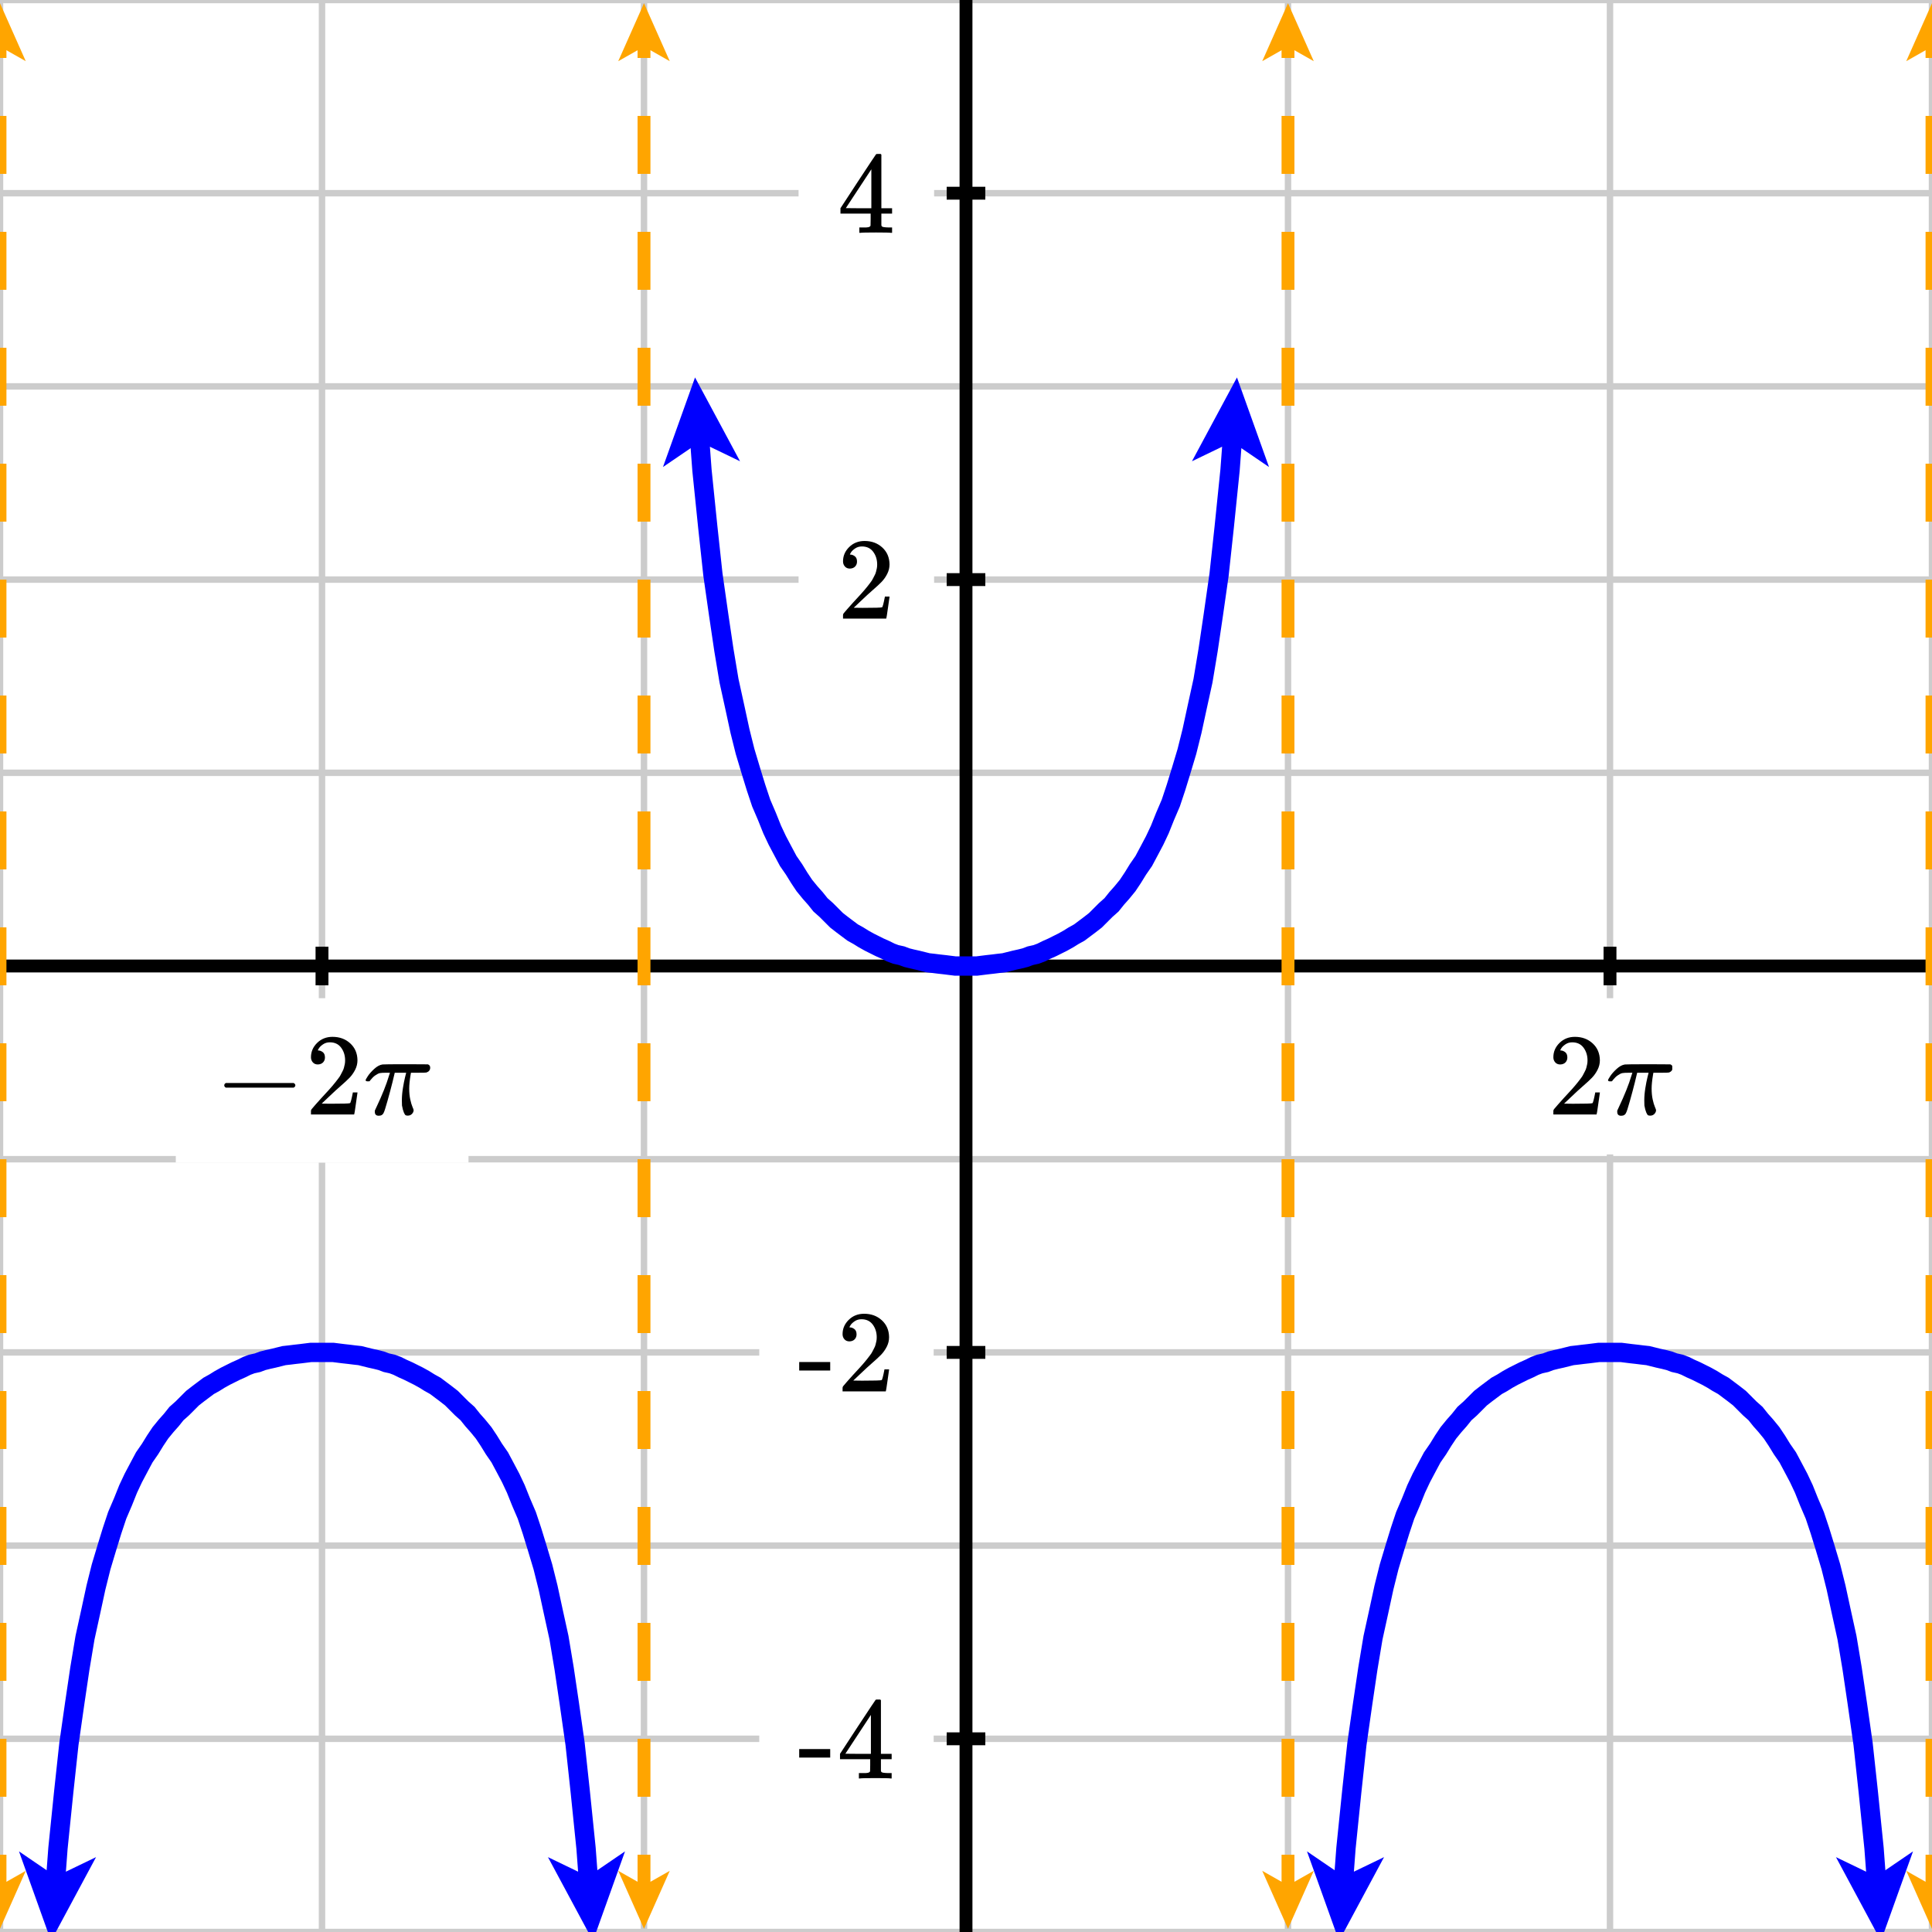 <svg xmlns="http://www.w3.org/2000/svg" id="diagram" width="300" height="300"><defs><clipPath id="clipPath-0"><rect x="0.0" y="0.0" width="300.0" height="300.0"/></clipPath><clipPath id="clipPath-1"><rect x="0.0" y="0.0" width="300.0" height="300.0"/></clipPath><marker id="arrow-head-end-2_None_24_60-orange" markerWidth="9.0" markerHeight="8.0" markerUnits="userSpaceOnUse" orient="auto-start-reverse" refX="6.5" refY="4.0"><path d="M 9.0 4.0L 0.0 8.0L 1.7 5.0L 1.7 3.0L 0.0 0.0Z" fill="orange" stroke="none"/></marker><marker id="arrow-head-end-2_None_24_60-orange-outline" markerWidth="13.0" markerHeight="12.0" markerUnits="userSpaceOnUse" orient="auto-start-reverse" refX="8.5" refY="6.0"><path d="M 11.8 7.8 L 2.8 11.8 A 2 2 0 0 1 0.0 10.0 L 0.0 2.0 A 2 2 0 0 1 2.8 0.2 L 11.8 4.2 A 2 2 0 0 1 11.8 7.8 Z" fill="white" stroke="none"/></marker><marker id="arrow-head-end-3_None_24_60-blue" markerWidth="13.5" markerHeight="12.0" markerUnits="userSpaceOnUse" orient="auto-start-reverse" refX="9.8" refY="6.0"><path d="M 13.5 6.0L 0.0 12.0L 2.6 7.5L 2.6 4.5L 0.0 0.0Z" fill="blue" stroke="none"/></marker><marker id="arrow-head-end-3_None_24_60-blue-outline" markerWidth="17.5" markerHeight="16.0" markerUnits="userSpaceOnUse" orient="auto-start-reverse" refX="11.8" refY="8.0"><path d="M 16.3 9.8 L 2.8 15.8 A 2 2 0 0 1 0.0 14.0 L 0.0 2.0 A 2 2 0 0 1 2.8 0.2 L 16.3 6.2 A 2 2 0 0 1 16.3 9.8 Z" fill="white" stroke="none"/></marker></defs><g id="grid-axes"><g id="grid" stroke="#ccc" stroke-width="1"><line id="line-0" x1="0.0" y1="300.0" x2="0.0" y2="0.0"/><line id="line-1" x1="50.0" y1="300.0" x2="50.0" y2="0.0"/><line id="line-2" x1="100.0" y1="300.0" x2="100.0" y2="0.0"/><line id="line-3" x1="150.0" y1="300.0" x2="150.0" y2="0.0"/><line id="line-4" x1="200.0" y1="300.0" x2="200.0" y2="0.0"/><line id="line-5" x1="250.0" y1="300.0" x2="250.0" y2="0.0"/><line id="line-6" x1="300.0" y1="300.0" x2="300.0" y2="0.0"/><line id="line-7" x1="0.0" y1="300.0" x2="300.0" y2="300.0"/><line id="line-8" x1="0.0" y1="270.0" x2="300.0" y2="270.0"/><line id="line-9" x1="0.0" y1="240.0" x2="300.0" y2="240.0"/><line id="line-10" x1="0.0" y1="210.0" x2="300.0" y2="210.0"/><line id="line-11" x1="0.0" y1="180.0" x2="300.0" y2="180.0"/><line id="line-12" x1="0.0" y1="150.0" x2="300.0" y2="150.0"/><line id="line-13" x1="0.0" y1="120.0" x2="300.0" y2="120.0"/><line id="line-14" x1="0.0" y1="90.0" x2="300.0" y2="90.0"/><line id="line-15" x1="0.0" y1="60.0" x2="300.0" y2="60.0"/><line id="line-16" x1="0.0" y1="30.0" x2="300.0" y2="30.0"/><line id="line-17" x1="0.0" y1="0.0" x2="300.0" y2="0.0"/></g><g id="axes" stroke="black" stroke-width="2"><line id="line-18" x1="0.0" y1="150.0" x2="300.0" y2="150.0" stroke="black" stroke-width="2"/><g><line id="line-19" x1="50.0" y1="153.0" x2="50.0" y2="147.0"/><line id="line-20" x1="250.0" y1="153.0" x2="250.0" y2="147.0"/></g><line id="line-21" x1="150.0" y1="300.0" x2="150.0" y2="0.0" stroke="black" stroke-width="2"/><g><line id="line-22" x1="147.0" y1="270.0" x2="153.0" y2="270.0"/><line id="line-23" x1="147.0" y1="210.0" x2="153.0" y2="210.0"/><line id="line-24" x1="147.0" y1="90.0" x2="153.0" y2="90.0"/><line id="line-25" x1="147.0" y1="30.0" x2="153.0" y2="30.0"/></g></g><g id="label-0" transform="translate(50.0,161.0) translate(-16.7,-0.0)"><rect x="-6" y="-6" width="45.448" height="25.536" stroke="none" fill="white"/><g id="g-2"><svg xmlns:xlink="http://www.w3.org/1999/xlink" style="vertical-align: -1.488px" width="33.448px" height="13.536px" role="img" focusable="false" viewBox="0 -666 1848 748" x="0.0" y="0.0"><defs><path id="MJX-2826-TEX-N-2212" d="M84 237T84 250T98 270H679Q694 262 694 250T679 230H98Q84 237 84 250Z"/><path id="MJX-2826-TEX-N-32" d="M109 429Q82 429 66 447T50 491Q50 562 103 614T235 666Q326 666 387 610T449 465Q449 422 429 383T381 315T301 241Q265 210 201 149L142 93L218 92Q375 92 385 97Q392 99 409 186V189H449V186Q448 183 436 95T421 3V0H50V19V31Q50 38 56 46T86 81Q115 113 136 137Q145 147 170 174T204 211T233 244T261 278T284 308T305 340T320 369T333 401T340 431T343 464Q343 527 309 573T212 619Q179 619 154 602T119 569T109 550Q109 549 114 549Q132 549 151 535T170 489Q170 464 154 447T109 429Z"/><path id="MJX-2826-TEX-I-1D70B" d="M132 -11Q98 -11 98 22V33L111 61Q186 219 220 334L228 358H196Q158 358 142 355T103 336Q92 329 81 318T62 297T53 285Q51 284 38 284Q19 284 19 294Q19 300 38 329T93 391T164 429Q171 431 389 431Q549 431 553 430Q573 423 573 402Q573 371 541 360Q535 358 472 358H408L405 341Q393 269 393 222Q393 170 402 129T421 65T431 37Q431 20 417 5T381 -10Q370 -10 363 -7T347 17T331 77Q330 86 330 121Q330 170 339 226T357 318T367 358H269L268 354Q268 351 249 275T206 114T175 17Q164 -11 132 -11Z"/></defs><g stroke="currentColor" fill="currentColor" stroke-width="0" transform="scale(1,-1)"><g data-mml-node="math"><g data-mml-node="mo"><use data-c="2212" xlink:href="#MJX-2826-TEX-N-2212"/></g><g data-mml-node="mn" transform="translate(778,0)"><use data-c="32" xlink:href="#MJX-2826-TEX-N-32"/></g><g data-mml-node="mi" transform="translate(1278,0)"><use data-c="1D70B" xlink:href="#MJX-2826-TEX-I-1D70B"/></g></g></g></svg></g></g><g id="label-1" transform="translate(250.0,161.0) translate(-9.7,-0.0)"><rect x="-6" y="-6" width="31.368" height="24.256" stroke="none" fill="white"/><g id="g-3"><svg xmlns:xlink="http://www.w3.org/1999/xlink" style="vertical-align: -0.200px" width="19.368px" height="12.256px" role="img" focusable="false" viewBox="0 -666 1070 677" x="0.0" y="0.0"><defs><path id="MJX-2827-TEX-N-32" d="M109 429Q82 429 66 447T50 491Q50 562 103 614T235 666Q326 666 387 610T449 465Q449 422 429 383T381 315T301 241Q265 210 201 149L142 93L218 92Q375 92 385 97Q392 99 409 186V189H449V186Q448 183 436 95T421 3V0H50V19V31Q50 38 56 46T86 81Q115 113 136 137Q145 147 170 174T204 211T233 244T261 278T284 308T305 340T320 369T333 401T340 431T343 464Q343 527 309 573T212 619Q179 619 154 602T119 569T109 550Q109 549 114 549Q132 549 151 535T170 489Q170 464 154 447T109 429Z"/><path id="MJX-2827-TEX-I-1D70B" d="M132 -11Q98 -11 98 22V33L111 61Q186 219 220 334L228 358H196Q158 358 142 355T103 336Q92 329 81 318T62 297T53 285Q51 284 38 284Q19 284 19 294Q19 300 38 329T93 391T164 429Q171 431 389 431Q549 431 553 430Q573 423 573 402Q573 371 541 360Q535 358 472 358H408L405 341Q393 269 393 222Q393 170 402 129T421 65T431 37Q431 20 417 5T381 -10Q370 -10 363 -7T347 17T331 77Q330 86 330 121Q330 170 339 226T357 318T367 358H269L268 354Q268 351 249 275T206 114T175 17Q164 -11 132 -11Z"/></defs><g stroke="currentColor" fill="currentColor" stroke-width="0" transform="scale(1,-1)"><g data-mml-node="math"><g data-mml-node="mn"><use data-c="32" xlink:href="#MJX-2827-TEX-N-32"/></g><g data-mml-node="mi" transform="translate(500,0)"><use data-c="1D70B" xlink:href="#MJX-2827-TEX-I-1D70B"/></g></g></g></svg></g></g><g id="label-2" transform="translate(139.0,270.0) translate(-15.1,-6.1)"><rect x="-6" y="-6" width="27.08" height="24.256" stroke="none" fill="white"/><g id="g-4"><svg xmlns:xlink="http://www.w3.org/1999/xlink" style="vertical-align: 0.000px" width="15.080px" height="12.256px" role="img" focusable="false" viewBox="0 -677 833 677" x="0.0" y="0.0"><defs><path id="MJX-2828-TEX-N-2D" d="M11 179V252H277V179H11Z"/><path id="MJX-2828-TEX-N-34" d="M462 0Q444 3 333 3Q217 3 199 0H190V46H221Q241 46 248 46T265 48T279 53T286 61Q287 63 287 115V165H28V211L179 442Q332 674 334 675Q336 677 355 677H373L379 671V211H471V165H379V114Q379 73 379 66T385 54Q393 47 442 46H471V0H462ZM293 211V545L74 212L183 211H293Z"/></defs><g stroke="currentColor" fill="currentColor" stroke-width="0" transform="scale(1,-1)"><g data-mml-node="math"><g data-mml-node="mtext"><use data-c="2D" xlink:href="#MJX-2828-TEX-N-2D"/><use data-c="34" xlink:href="#MJX-2828-TEX-N-34" transform="translate(333,0)"/></g></g></g></svg></g></g><g id="label-3" transform="translate(139.0,210.0) translate(-15.1,-6.0)"><rect x="-6" y="-6" width="27.08" height="24.056" stroke="none" fill="white"/><g id="g-5"><svg xmlns:xlink="http://www.w3.org/1999/xlink" style="vertical-align: 0.000px" width="15.080px" height="12.056px" role="img" focusable="false" viewBox="0 -666 833 666" x="0.0" y="0.0"><defs><path id="MJX-2829-TEX-N-2D" d="M11 179V252H277V179H11Z"/><path id="MJX-2829-TEX-N-32" d="M109 429Q82 429 66 447T50 491Q50 562 103 614T235 666Q326 666 387 610T449 465Q449 422 429 383T381 315T301 241Q265 210 201 149L142 93L218 92Q375 92 385 97Q392 99 409 186V189H449V186Q448 183 436 95T421 3V0H50V19V31Q50 38 56 46T86 81Q115 113 136 137Q145 147 170 174T204 211T233 244T261 278T284 308T305 340T320 369T333 401T340 431T343 464Q343 527 309 573T212 619Q179 619 154 602T119 569T109 550Q109 549 114 549Q132 549 151 535T170 489Q170 464 154 447T109 429Z"/></defs><g stroke="currentColor" fill="currentColor" stroke-width="0" transform="scale(1,-1)"><g data-mml-node="math"><g data-mml-node="mtext"><use data-c="2D" xlink:href="#MJX-2829-TEX-N-2D"/><use data-c="32" xlink:href="#MJX-2829-TEX-N-32" transform="translate(333,0)"/></g></g></g></svg></g></g><g id="label-4" transform="translate(139.0,90.0) translate(-9.0,-6.0)"><rect x="-6" y="-6" width="21.048" height="24.056" stroke="none" fill="white"/><g id="g-6"><svg xmlns:xlink="http://www.w3.org/1999/xlink" style="vertical-align: 0.000px" width="9.048px" height="12.056px" role="img" focusable="false" viewBox="0 -666 500 666" x="0.0" y="0.0"><defs><path id="MJX-2830-TEX-N-32" d="M109 429Q82 429 66 447T50 491Q50 562 103 614T235 666Q326 666 387 610T449 465Q449 422 429 383T381 315T301 241Q265 210 201 149L142 93L218 92Q375 92 385 97Q392 99 409 186V189H449V186Q448 183 436 95T421 3V0H50V19V31Q50 38 56 46T86 81Q115 113 136 137Q145 147 170 174T204 211T233 244T261 278T284 308T305 340T320 369T333 401T340 431T343 464Q343 527 309 573T212 619Q179 619 154 602T119 569T109 550Q109 549 114 549Q132 549 151 535T170 489Q170 464 154 447T109 429Z"/></defs><g stroke="currentColor" fill="currentColor" stroke-width="0" transform="scale(1,-1)"><g data-mml-node="math"><g data-mml-node="mtext"><use data-c="32" xlink:href="#MJX-2830-TEX-N-32"/></g></g></g></svg></g></g><g id="label-5" transform="translate(139.0,30.0) translate(-9.0,-6.1)"><rect x="-6" y="-6" width="21.048" height="24.256" stroke="none" fill="white"/><g id="g-7"><svg xmlns:xlink="http://www.w3.org/1999/xlink" style="vertical-align: 0.000px" width="9.048px" height="12.256px" role="img" focusable="false" viewBox="0 -677 500 677" x="0.0" y="0.0"><defs><path id="MJX-2831-TEX-N-34" d="M462 0Q444 3 333 3Q217 3 199 0H190V46H221Q241 46 248 46T265 48T279 53T286 61Q287 63 287 115V165H28V211L179 442Q332 674 334 675Q336 677 355 677H373L379 671V211H471V165H379V114Q379 73 379 66T385 54Q393 47 442 46H471V0H462ZM293 211V545L74 212L183 211H293Z"/></defs><g stroke="currentColor" fill="currentColor" stroke-width="0" transform="scale(1,-1)"><g data-mml-node="math"><g data-mml-node="mtext"><use data-c="34" xlink:href="#MJX-2831-TEX-N-34"/></g></g></g></svg></g></g></g><g id="g-0"><line id="line-26-k=-3" x1="-100.0" y1="297.0" x2="-100.0" y2="3.0" stroke="orange" stroke-width="2" stroke-dasharray="9 9" fill="none" marker-end="url(#arrow-head-end-2_None_24_60-orange)" marker-start="url(#arrow-head-end-2_None_24_60-orange)"/><line id="line-27-k=-2" x1="0.0" y1="297.0" x2="0.0" y2="3.0" stroke="orange" stroke-width="2" stroke-dasharray="9 9" fill="none" marker-end="url(#arrow-head-end-2_None_24_60-orange)" marker-start="url(#arrow-head-end-2_None_24_60-orange)"/><line id="line-28-k=-1" x1="100.0" y1="297.0" x2="100.0" y2="3.0" stroke="orange" stroke-width="2" stroke-dasharray="9 9" fill="none" marker-end="url(#arrow-head-end-2_None_24_60-orange)" marker-start="url(#arrow-head-end-2_None_24_60-orange)"/><line id="line-29-k=0" x1="200.0" y1="297.0" x2="200.0" y2="3.0" stroke="orange" stroke-width="2" stroke-dasharray="9 9" fill="none" marker-end="url(#arrow-head-end-2_None_24_60-orange)" marker-start="url(#arrow-head-end-2_None_24_60-orange)"/><line id="line-30-k=1" x1="300.0" y1="297.0" x2="300.0" y2="3.0" stroke="orange" stroke-width="2" stroke-dasharray="9 9" fill="none" marker-end="url(#arrow-head-end-2_None_24_60-orange)" marker-start="url(#arrow-head-end-2_None_24_60-orange)"/><line id="line-31-k=2" x1="400.0" y1="297.0" x2="400.0" y2="3.0" stroke="orange" stroke-width="2" stroke-dasharray="9 9" fill="none" marker-end="url(#arrow-head-end-2_None_24_60-orange)" marker-start="url(#arrow-head-end-2_None_24_60-orange)"/><line id="line-32-k=3" x1="500.0" y1="297.0" x2="500.0" y2="3.0" stroke="orange" stroke-width="2" stroke-dasharray="9 9" fill="none" marker-end="url(#arrow-head-end-2_None_24_60-orange)" marker-start="url(#arrow-head-end-2_None_24_60-orange)"/></g><g id="g-1"><path id="graph-0-k=-4" stroke="blue" stroke-width="3" fill="none" d="M -191.8 297.7 L -191.0 287.0 L -190.1 278.2 L -189.3 270.8 L -188.4 264.5 L -187.6 259.1 L -186.8 254.3 L -185.9 250.2 L -185.1 246.5 L -184.3 243.3 L -183.4 240.3 L -182.6 237.7 L -181.8 235.3 L -180.9 233.2 L -180.1 231.2 L -179.3 229.5 L -178.4 227.8 L -177.6 226.3 L -176.7 225.0 L -175.9 223.7 L -175.1 222.5 L -174.2 221.4 L -173.4 220.5 L -172.6 219.5 L -171.7 218.7 L -170.9 217.9 L -170.1 217.1 L -169.2 216.4 L -168.4 215.8 L -167.6 215.2 L -166.7 214.7 L -165.9 214.2 L -165.0 213.7 L -164.2 213.3 L -163.4 212.9 L -162.5 212.5 L -161.7 212.1 L -160.9 211.8 L -160.0 211.6 L -159.2 211.3 L -158.4 211.1 L -157.5 210.9 L -156.7 210.7 L -155.9 210.5 L -155.0 210.4 L -154.2 210.3 L -153.3 210.2 L -152.5 210.1 L -151.7 210.0 L -150.8 210.0 L -150.0 210.0 L -149.2 210.0 L -148.3 210.0 L -147.5 210.1 L -146.7 210.2 L -145.8 210.3 L -145.0 210.4 L -144.1 210.5 L -143.3 210.7 L -142.5 210.9 L -141.6 211.1 L -140.8 211.3 L -140.0 211.6 L -139.1 211.8 L -138.3 212.1 L -137.5 212.5 L -136.6 212.9 L -135.8 213.3 L -135.0 213.7 L -134.1 214.2 L -133.3 214.7 L -132.4 215.2 L -131.6 215.8 L -130.8 216.4 L -129.9 217.1 L -129.1 217.9 L -128.3 218.7 L -127.4 219.5 L -126.6 220.5 L -125.8 221.4 L -124.9 222.5 L -124.1 223.7 L -123.3 225.0 L -122.4 226.3 L -121.6 227.8 L -120.7 229.5 L -119.9 231.2 L -119.1 233.2 L -118.2 235.3 L -117.4 237.7 L -116.6 240.3 L -115.7 243.3 L -114.9 246.5 L -114.1 250.2 L -113.2 254.3 L -112.4 259.1 L -111.6 264.5 L -110.7 270.8 L -109.9 278.2 L -109.0 287.0 L -108.2 297.7" marker-end="url(#arrow-head-end-3_None_24_60-blue)" marker-start="url(#arrow-head-end-3_None_24_60-blue)" clip-path="url(#clipPath-1)"/><path id="graph-1-k=-3" stroke="blue" stroke-width="3" fill="none" d="M -91.8 62.3 L -91.0 73.0 L -90.1 81.8 L -89.3 89.2 L -88.4 95.5 L -87.6 100.9 L -86.8 105.7 L -85.9 109.8 L -85.1 113.5 L -84.3 116.7 L -83.4 119.7 L -82.6 122.3 L -81.8 124.7 L -80.9 126.8 L -80.1 128.8 L -79.3 130.5 L -78.4 132.2 L -77.6 133.7 L -76.7 135.0 L -75.9 136.3 L -75.1 137.5 L -74.2 138.6 L -73.4 139.5 L -72.6 140.5 L -71.7 141.3 L -70.9 142.1 L -70.1 142.9 L -69.2 143.6 L -68.4 144.2 L -67.6 144.8 L -66.7 145.3 L -65.9 145.8 L -65.0 146.3 L -64.2 146.7 L -63.4 147.1 L -62.5 147.5 L -61.7 147.9 L -60.9 148.2 L -60.0 148.4 L -59.2 148.7 L -58.4 148.9 L -57.5 149.1 L -56.7 149.3 L -55.9 149.5 L -55.0 149.6 L -54.2 149.7 L -53.3 149.8 L -52.5 149.9 L -51.7 150.0 L -50.8 150.0 L -50.0 150.0 L -49.2 150.0 L -48.3 150.0 L -47.5 149.9 L -46.7 149.8 L -45.8 149.7 L -45.0 149.6 L -44.1 149.5 L -43.3 149.3 L -42.5 149.1 L -41.6 148.9 L -40.8 148.7 L -40.0 148.4 L -39.1 148.2 L -38.3 147.9 L -37.5 147.5 L -36.6 147.1 L -35.8 146.7 L -35.0 146.3 L -34.1 145.8 L -33.3 145.3 L -32.4 144.8 L -31.6 144.2 L -30.8 143.6 L -29.9 142.9 L -29.1 142.1 L -28.3 141.3 L -27.4 140.5 L -26.6 139.5 L -25.8 138.6 L -24.9 137.5 L -24.1 136.3 L -23.3 135.0 L -22.4 133.7 L -21.6 132.2 L -20.7 130.5 L -19.9 128.8 L -19.1 126.8 L -18.2 124.7 L -17.4 122.3 L -16.6 119.7 L -15.7 116.7 L -14.9 113.5 L -14.1 109.8 L -13.2 105.7 L -12.4 100.9 L -11.6 95.5 L -10.7 89.2 L -9.9 81.8 L -9.0 73.0 L -8.2 62.3" marker-end="url(#arrow-head-end-3_None_24_60-blue)" marker-start="url(#arrow-head-end-3_None_24_60-blue)" clip-path="url(#clipPath-1)"/><path id="graph-2-k=-2" stroke="blue" stroke-width="3" fill="none" d="M 8.2 297.7 L 9.0 287.0 L 9.9 278.2 L 10.7 270.8 L 11.6 264.5 L 12.4 259.1 L 13.2 254.3 L 14.1 250.2 L 14.9 246.5 L 15.7 243.3 L 16.6 240.3 L 17.4 237.7 L 18.2 235.3 L 19.1 233.2 L 19.9 231.2 L 20.7 229.5 L 21.6 227.8 L 22.4 226.3 L 23.3 225.0 L 24.1 223.7 L 24.9 222.5 L 25.8 221.4 L 26.6 220.5 L 27.4 219.5 L 28.3 218.7 L 29.1 217.9 L 29.9 217.1 L 30.8 216.4 L 31.6 215.8 L 32.4 215.2 L 33.3 214.7 L 34.1 214.2 L 35.0 213.7 L 35.8 213.3 L 36.6 212.9 L 37.5 212.5 L 38.3 212.1 L 39.1 211.8 L 40.0 211.6 L 40.8 211.3 L 41.6 211.1 L 42.5 210.9 L 43.3 210.7 L 44.1 210.5 L 45.0 210.4 L 45.8 210.3 L 46.7 210.2 L 47.5 210.1 L 48.3 210.0 L 49.2 210.0 L 50.0 210.0 L 50.8 210.0 L 51.7 210.0 L 52.5 210.1 L 53.3 210.2 L 54.2 210.3 L 55.0 210.4 L 55.9 210.5 L 56.7 210.7 L 57.5 210.9 L 58.4 211.1 L 59.2 211.3 L 60.0 211.6 L 60.9 211.8 L 61.7 212.1 L 62.5 212.5 L 63.4 212.9 L 64.2 213.3 L 65.0 213.7 L 65.9 214.2 L 66.7 214.7 L 67.6 215.2 L 68.4 215.8 L 69.2 216.4 L 70.1 217.1 L 70.9 217.9 L 71.7 218.7 L 72.6 219.5 L 73.4 220.5 L 74.2 221.4 L 75.1 222.5 L 75.9 223.7 L 76.7 225.0 L 77.6 226.3 L 78.4 227.8 L 79.3 229.5 L 80.1 231.2 L 80.9 233.2 L 81.8 235.3 L 82.6 237.7 L 83.4 240.3 L 84.3 243.3 L 85.1 246.5 L 85.9 250.2 L 86.8 254.3 L 87.6 259.1 L 88.4 264.5 L 89.3 270.8 L 90.1 278.2 L 91.0 287.0 L 91.8 297.7" marker-end="url(#arrow-head-end-3_None_24_60-blue)" marker-start="url(#arrow-head-end-3_None_24_60-blue)" clip-path="url(#clipPath-1)"/><path id="graph-3-k=-1" stroke="blue" stroke-width="3" fill="none" d="M 108.2 62.3 L 109.0 73.0 L 109.9 81.8 L 110.7 89.2 L 111.6 95.5 L 112.4 100.9 L 113.2 105.7 L 114.1 109.8 L 114.9 113.5 L 115.7 116.7 L 116.6 119.7 L 117.4 122.3 L 118.2 124.7 L 119.1 126.8 L 119.9 128.8 L 120.7 130.5 L 121.6 132.2 L 122.4 133.7 L 123.3 135.0 L 124.1 136.3 L 124.9 137.5 L 125.8 138.6 L 126.6 139.5 L 127.4 140.5 L 128.3 141.3 L 129.1 142.1 L 129.9 142.9 L 130.8 143.6 L 131.6 144.2 L 132.4 144.8 L 133.3 145.3 L 134.1 145.8 L 135.0 146.3 L 135.8 146.7 L 136.6 147.1 L 137.5 147.5 L 138.3 147.9 L 139.1 148.2 L 140.0 148.4 L 140.8 148.7 L 141.6 148.9 L 142.5 149.1 L 143.3 149.3 L 144.1 149.5 L 145.0 149.6 L 145.8 149.7 L 146.7 149.8 L 147.5 149.9 L 148.3 150.0 L 149.2 150.0 L 150.0 150.0 L 150.8 150.0 L 151.7 150.0 L 152.5 149.9 L 153.3 149.8 L 154.2 149.7 L 155.0 149.6 L 155.9 149.5 L 156.7 149.3 L 157.5 149.1 L 158.4 148.9 L 159.2 148.7 L 160.0 148.4 L 160.9 148.2 L 161.7 147.9 L 162.5 147.5 L 163.4 147.1 L 164.2 146.7 L 165.0 146.3 L 165.9 145.8 L 166.7 145.3 L 167.6 144.8 L 168.4 144.2 L 169.2 143.6 L 170.1 142.9 L 170.9 142.1 L 171.7 141.3 L 172.6 140.5 L 173.4 139.5 L 174.2 138.6 L 175.1 137.5 L 175.9 136.3 L 176.7 135.0 L 177.6 133.7 L 178.4 132.2 L 179.3 130.5 L 180.1 128.8 L 180.9 126.8 L 181.8 124.7 L 182.6 122.3 L 183.4 119.7 L 184.3 116.7 L 185.1 113.5 L 185.9 109.8 L 186.8 105.7 L 187.6 100.9 L 188.4 95.5 L 189.3 89.2 L 190.1 81.8 L 191.0 73.0 L 191.8 62.3" marker-end="url(#arrow-head-end-3_None_24_60-blue)" marker-start="url(#arrow-head-end-3_None_24_60-blue)" clip-path="url(#clipPath-1)"/><path id="graph-4-k=0" stroke="blue" stroke-width="3" fill="none" d="M 208.2 297.7 L 209.0 287.0 L 209.9 278.2 L 210.7 270.8 L 211.6 264.5 L 212.4 259.1 L 213.2 254.3 L 214.1 250.2 L 214.9 246.5 L 215.7 243.3 L 216.6 240.3 L 217.4 237.7 L 218.2 235.3 L 219.1 233.2 L 219.9 231.2 L 220.7 229.5 L 221.6 227.8 L 222.4 226.3 L 223.3 225.0 L 224.1 223.7 L 224.9 222.5 L 225.8 221.4 L 226.6 220.5 L 227.4 219.5 L 228.3 218.7 L 229.1 217.9 L 229.9 217.1 L 230.8 216.4 L 231.6 215.8 L 232.4 215.2 L 233.3 214.7 L 234.1 214.2 L 235.0 213.7 L 235.8 213.3 L 236.6 212.9 L 237.5 212.5 L 238.3 212.1 L 239.1 211.8 L 240.0 211.6 L 240.8 211.3 L 241.6 211.1 L 242.5 210.9 L 243.3 210.7 L 244.1 210.5 L 245.0 210.4 L 245.8 210.3 L 246.7 210.2 L 247.5 210.1 L 248.3 210.0 L 249.2 210.0 L 250.0 210.0 L 250.8 210.0 L 251.7 210.0 L 252.5 210.1 L 253.3 210.2 L 254.2 210.3 L 255.0 210.4 L 255.9 210.5 L 256.7 210.7 L 257.5 210.9 L 258.4 211.1 L 259.2 211.3 L 260.0 211.6 L 260.9 211.8 L 261.7 212.1 L 262.5 212.5 L 263.4 212.9 L 264.2 213.3 L 265.0 213.7 L 265.9 214.2 L 266.7 214.7 L 267.6 215.2 L 268.4 215.8 L 269.2 216.4 L 270.1 217.1 L 270.9 217.9 L 271.7 218.7 L 272.6 219.5 L 273.4 220.5 L 274.2 221.4 L 275.1 222.5 L 275.9 223.7 L 276.7 225.0 L 277.6 226.3 L 278.4 227.8 L 279.3 229.5 L 280.1 231.2 L 280.9 233.2 L 281.8 235.3 L 282.6 237.7 L 283.4 240.3 L 284.3 243.3 L 285.1 246.5 L 285.9 250.2 L 286.8 254.3 L 287.6 259.1 L 288.4 264.5 L 289.3 270.8 L 290.1 278.2 L 291.0 287.0 L 291.8 297.7" marker-end="url(#arrow-head-end-3_None_24_60-blue)" marker-start="url(#arrow-head-end-3_None_24_60-blue)" clip-path="url(#clipPath-1)"/><path id="graph-5-k=1" stroke="blue" stroke-width="3" fill="none" d="M 308.2 62.3 L 309.0 73.0 L 309.9 81.8 L 310.7 89.2 L 311.6 95.5 L 312.4 100.9 L 313.2 105.7 L 314.1 109.8 L 314.9 113.5 L 315.7 116.7 L 316.6 119.7 L 317.4 122.3 L 318.2 124.7 L 319.1 126.8 L 319.9 128.8 L 320.7 130.5 L 321.6 132.2 L 322.4 133.7 L 323.3 135.0 L 324.1 136.3 L 324.9 137.5 L 325.8 138.6 L 326.6 139.5 L 327.4 140.5 L 328.3 141.3 L 329.1 142.1 L 329.9 142.9 L 330.8 143.6 L 331.6 144.2 L 332.4 144.8 L 333.3 145.3 L 334.1 145.8 L 335.0 146.3 L 335.8 146.7 L 336.6 147.1 L 337.5 147.5 L 338.3 147.9 L 339.1 148.2 L 340.0 148.4 L 340.8 148.7 L 341.6 148.9 L 342.5 149.1 L 343.3 149.3 L 344.1 149.5 L 345.0 149.6 L 345.8 149.7 L 346.7 149.8 L 347.5 149.9 L 348.3 150.0 L 349.2 150.0 L 350.0 150.0 L 350.8 150.0 L 351.7 150.0 L 352.5 149.9 L 353.3 149.8 L 354.2 149.7 L 355.0 149.6 L 355.9 149.5 L 356.7 149.3 L 357.5 149.1 L 358.4 148.9 L 359.2 148.7 L 360.0 148.4 L 360.9 148.2 L 361.7 147.9 L 362.5 147.5 L 363.4 147.1 L 364.2 146.7 L 365.0 146.3 L 365.9 145.8 L 366.7 145.3 L 367.6 144.8 L 368.4 144.2 L 369.2 143.6 L 370.1 142.9 L 370.9 142.1 L 371.7 141.3 L 372.6 140.5 L 373.4 139.5 L 374.2 138.6 L 375.1 137.5 L 375.9 136.3 L 376.7 135.0 L 377.6 133.7 L 378.4 132.2 L 379.3 130.5 L 380.1 128.8 L 380.9 126.8 L 381.8 124.7 L 382.6 122.3 L 383.4 119.7 L 384.3 116.7 L 385.1 113.5 L 385.9 109.8 L 386.8 105.7 L 387.6 100.9 L 388.4 95.5 L 389.3 89.2 L 390.1 81.8 L 391.0 73.0 L 391.8 62.3" marker-end="url(#arrow-head-end-3_None_24_60-blue)" marker-start="url(#arrow-head-end-3_None_24_60-blue)" clip-path="url(#clipPath-1)"/><path id="graph-6-k=2" stroke="blue" stroke-width="3" fill="none" d="M 408.2 297.7 L 409.0 287.0 L 409.9 278.2 L 410.7 270.8 L 411.6 264.5 L 412.4 259.1 L 413.2 254.3 L 414.1 250.2 L 414.9 246.5 L 415.7 243.3 L 416.6 240.3 L 417.4 237.7 L 418.2 235.3 L 419.1 233.2 L 419.9 231.2 L 420.7 229.5 L 421.6 227.8 L 422.4 226.3 L 423.3 225.0 L 424.1 223.7 L 424.9 222.5 L 425.8 221.4 L 426.6 220.5 L 427.4 219.5 L 428.3 218.7 L 429.1 217.9 L 429.9 217.1 L 430.8 216.4 L 431.6 215.8 L 432.4 215.2 L 433.3 214.7 L 434.1 214.2 L 435.0 213.7 L 435.8 213.3 L 436.6 212.9 L 437.5 212.5 L 438.3 212.1 L 439.1 211.8 L 440.0 211.6 L 440.8 211.3 L 441.6 211.1 L 442.5 210.9 L 443.3 210.7 L 444.1 210.5 L 445.0 210.4 L 445.8 210.3 L 446.7 210.2 L 447.5 210.1 L 448.3 210.0 L 449.2 210.0 L 450.0 210.0 L 450.8 210.0 L 451.7 210.0 L 452.5 210.1 L 453.3 210.2 L 454.2 210.3 L 455.0 210.4 L 455.9 210.5 L 456.7 210.7 L 457.5 210.9 L 458.4 211.1 L 459.2 211.3 L 460.0 211.6 L 460.9 211.8 L 461.7 212.1 L 462.5 212.5 L 463.4 212.9 L 464.2 213.3 L 465.0 213.7 L 465.9 214.2 L 466.7 214.7 L 467.6 215.2 L 468.4 215.8 L 469.2 216.4 L 470.1 217.1 L 470.9 217.9 L 471.7 218.7 L 472.6 219.5 L 473.4 220.5 L 474.2 221.4 L 475.1 222.5 L 475.9 223.7 L 476.7 225.0 L 477.6 226.3 L 478.4 227.8 L 479.3 229.5 L 480.1 231.2 L 480.9 233.2 L 481.8 235.3 L 482.6 237.7 L 483.4 240.3 L 484.3 243.3 L 485.1 246.5 L 485.9 250.2 L 486.8 254.3 L 487.6 259.1 L 488.4 264.5 L 489.3 270.8 L 490.1 278.2 L 491.0 287.0 L 491.8 297.7" marker-end="url(#arrow-head-end-3_None_24_60-blue)" marker-start="url(#arrow-head-end-3_None_24_60-blue)" clip-path="url(#clipPath-1)"/><path id="graph-7-k=3" stroke="blue" stroke-width="3" fill="none" d="M 508.2 62.3 L 509.0 73.0 L 509.9 81.8 L 510.7 89.2 L 511.6 95.5 L 512.4 100.9 L 513.2 105.7 L 514.1 109.8 L 514.9 113.5 L 515.7 116.7 L 516.6 119.7 L 517.4 122.3 L 518.2 124.7 L 519.1 126.8 L 519.9 128.8 L 520.7 130.5 L 521.6 132.2 L 522.4 133.7 L 523.3 135.0 L 524.1 136.3 L 524.9 137.5 L 525.8 138.6 L 526.6 139.5 L 527.4 140.5 L 528.3 141.3 L 529.1 142.1 L 529.9 142.9 L 530.8 143.6 L 531.6 144.2 L 532.4 144.8 L 533.3 145.3 L 534.1 145.8 L 535.0 146.3 L 535.8 146.7 L 536.6 147.1 L 537.5 147.5 L 538.3 147.9 L 539.1 148.2 L 540.0 148.4 L 540.8 148.7 L 541.6 148.9 L 542.5 149.1 L 543.3 149.3 L 544.1 149.5 L 545.0 149.6 L 545.8 149.7 L 546.7 149.8 L 547.5 149.9 L 548.3 150.0 L 549.2 150.0 L 550.0 150.0 L 550.8 150.0 L 551.7 150.0 L 552.5 149.9 L 553.3 149.8 L 554.2 149.7 L 555.0 149.6 L 555.9 149.5 L 556.7 149.3 L 557.5 149.1 L 558.4 148.9 L 559.2 148.7 L 560.0 148.4 L 560.9 148.2 L 561.7 147.9 L 562.5 147.5 L 563.4 147.1 L 564.2 146.7 L 565.0 146.3 L 565.9 145.8 L 566.7 145.3 L 567.6 144.8 L 568.4 144.2 L 569.2 143.6 L 570.1 142.9 L 570.9 142.1 L 571.7 141.3 L 572.6 140.5 L 573.4 139.5 L 574.2 138.6 L 575.1 137.5 L 575.9 136.3 L 576.7 135.0 L 577.6 133.7 L 578.4 132.2 L 579.3 130.5 L 580.1 128.8 L 580.9 126.8 L 581.8 124.7 L 582.6 122.3 L 583.4 119.7 L 584.3 116.7 L 585.1 113.5 L 585.9 109.8 L 586.8 105.7 L 587.6 100.9 L 588.4 95.5 L 589.3 89.2 L 590.1 81.8 L 591.0 73.0 L 591.8 62.3" marker-end="url(#arrow-head-end-3_None_24_60-blue)" marker-start="url(#arrow-head-end-3_None_24_60-blue)" clip-path="url(#clipPath-1)"/></g></svg>